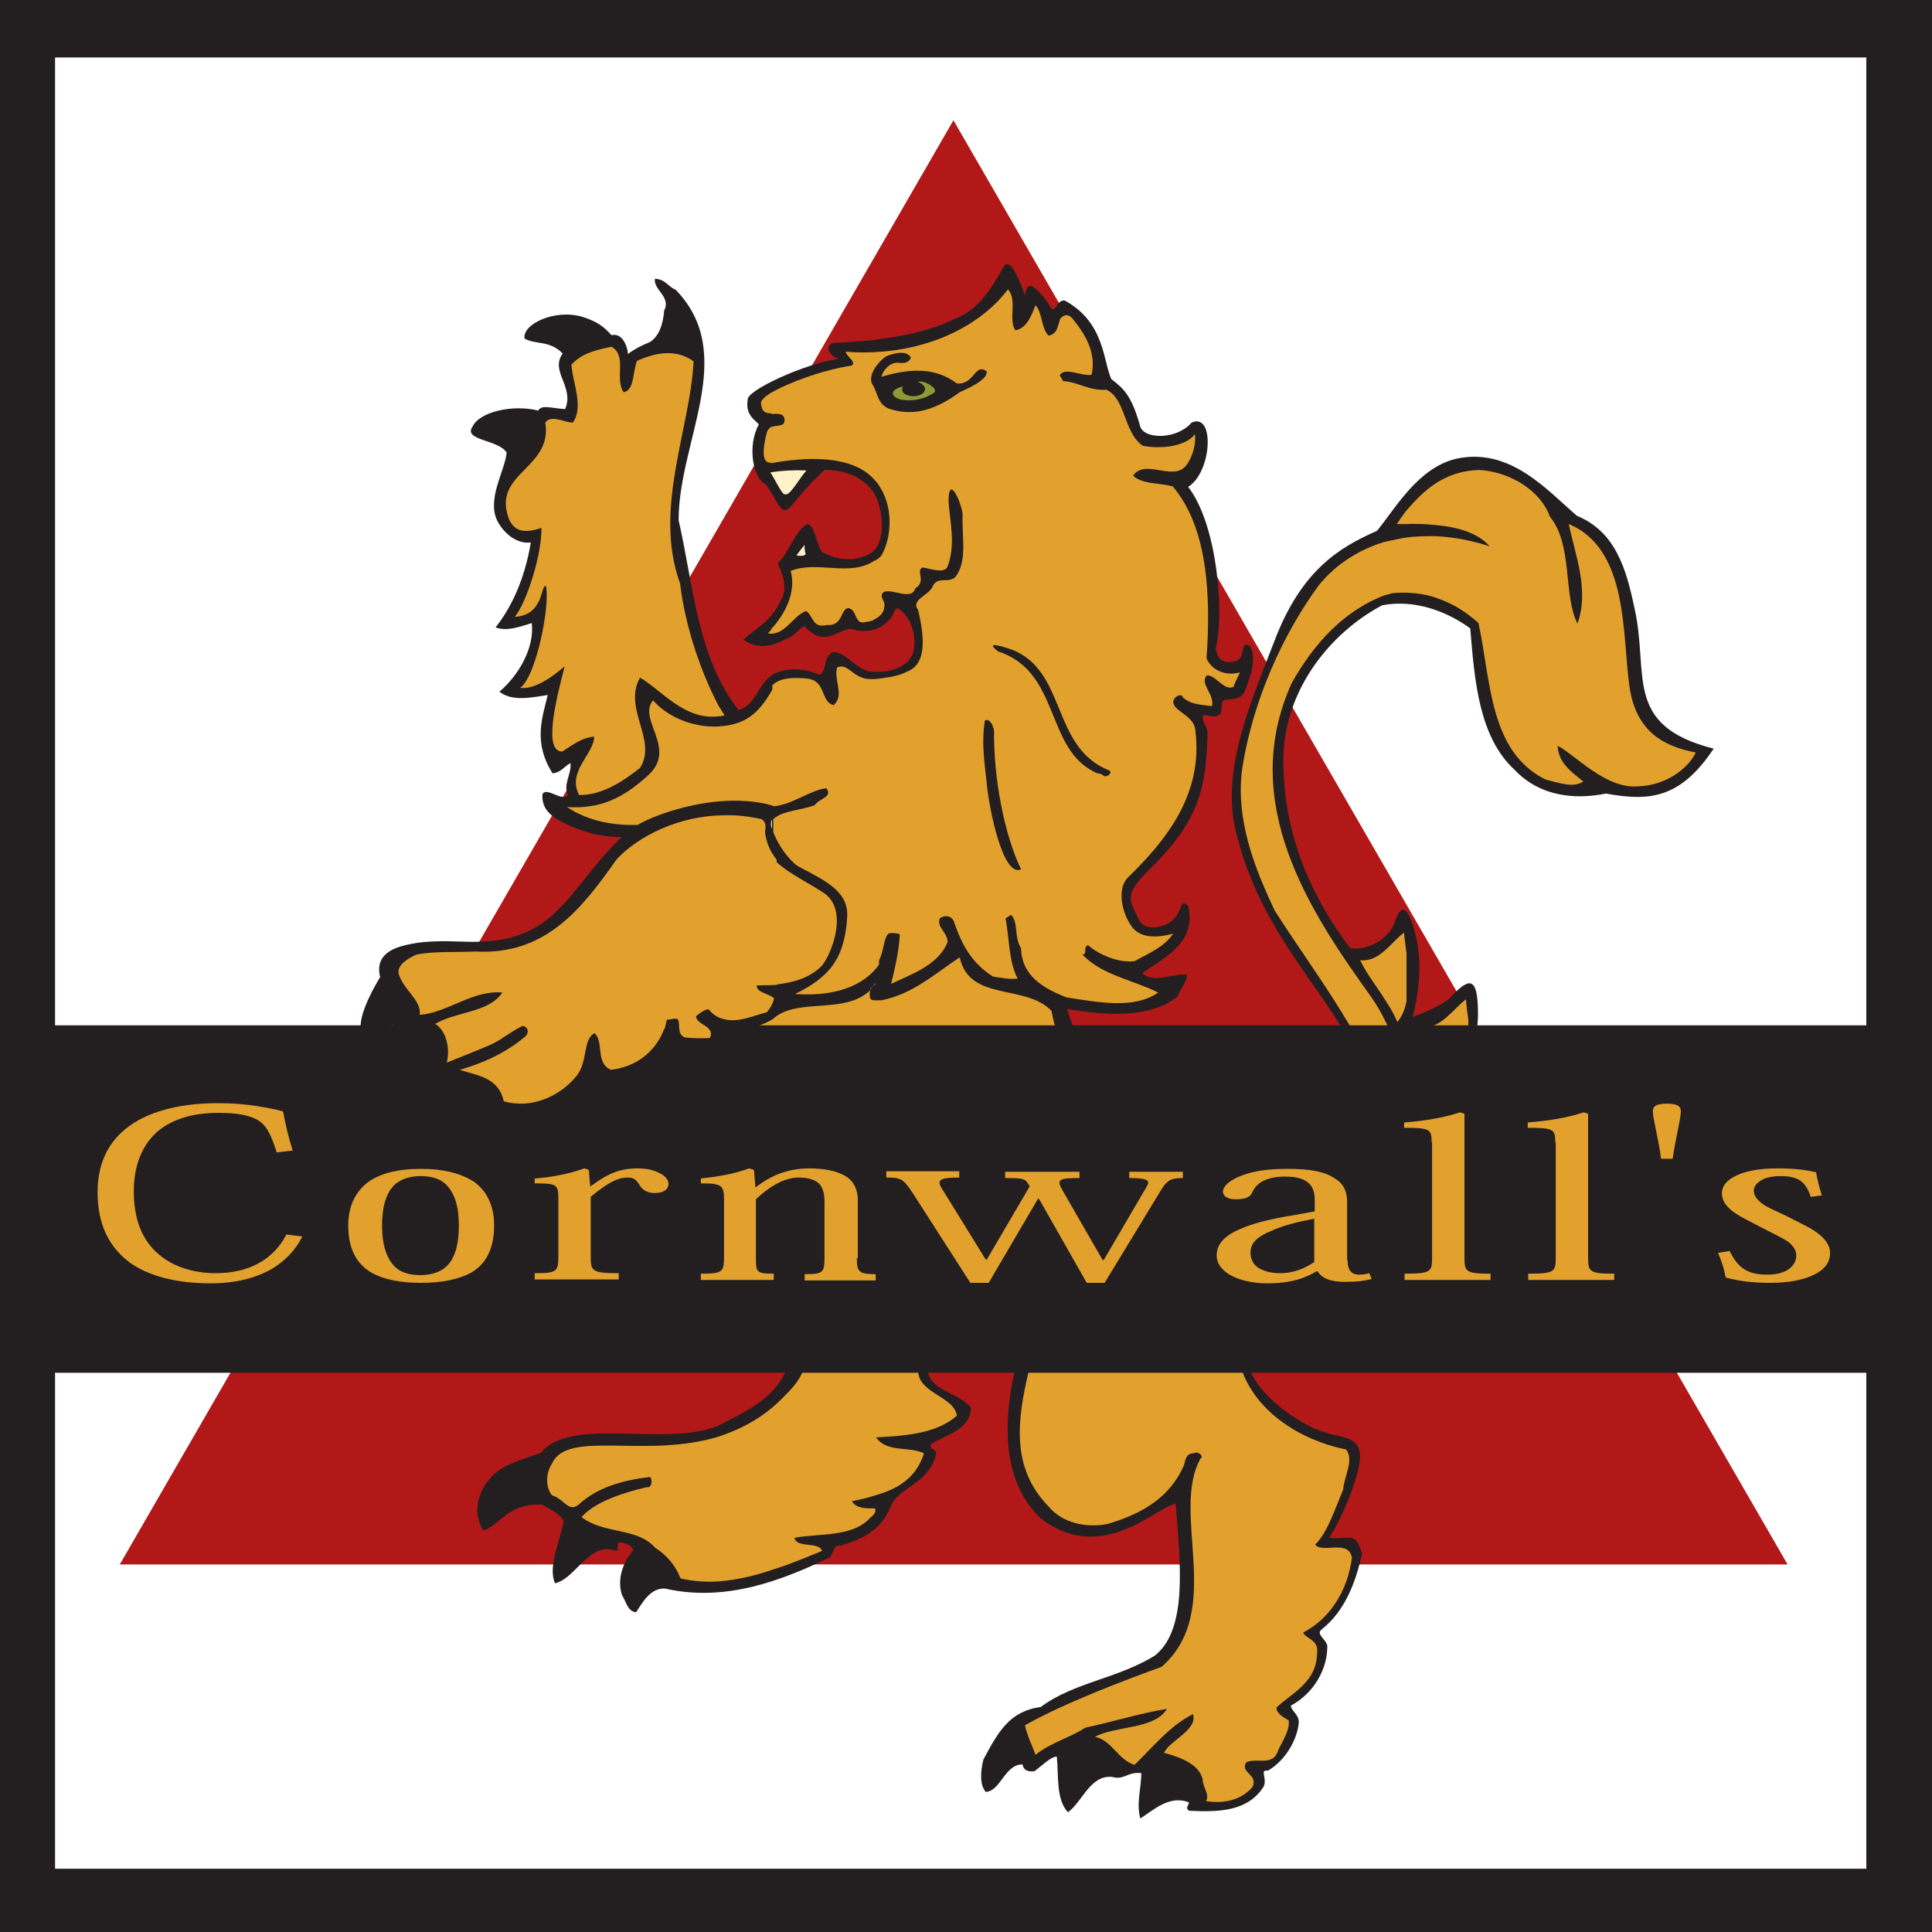 <?xml version="1.0" encoding="utf-8"?>
<!-- Generator: Adobe Illustrator 19.1.0, SVG Export Plug-In . SVG Version: 6.00 Build 0)  -->
<svg version="1.1" id="Layer_1" xmlns="http://www.w3.org/2000/svg" xmlns:xlink="http://www.w3.org/1999/xlink" x="0px" y="0px"
	 viewBox="0 0 400 400" style="enable-background:new 0 0 400 400;" xml:space="preserve">
<style type="text/css">
	.st0{fill:#231F20;}
	.st1{fill:#FFFFFF;}
	.st2{fill:#B21818;}
	.st3{fill:#C6C8CA;}
	.st4{fill:#E2A02D;}
	.st5{fill:#FFF2CA;}
	.st6{fill:#8F9934;}
	.st7{fill:none;stroke:#231F20;stroke-width:9.435;}
</style>
<g>
	<g>
		<rect class="st0" width="400" height="400"/>
		<rect x="11.4" y="11.9" class="st1" width="375" height="375"/>
		<polygon class="st2" points="24.8,323.9 197.4,24.9 370.1,323.9 		"/>
		<g>
			<path class="st0" d="M221.1,375.2c3-2.1,4.6-7.8,9.2-7.3c2.4,0.7,3.1-1.1,6-0.8c0,2.9-1.1,6.5-0.2,9.4c2.9-1.9,6-4.8,9.9-3.4
				c0.6,0.3-0.9,1.1,0.2,1.8c6.3,0.3,12,0.1,15.3-4.8c1.1-1.7-0.9-3.8,1-3.5c3.5-2,6.1-6.3,6.4-10c0.1-1.6-1.8-2.6-1.6-3.5
				c4.7-2.5,7.6-7.6,7.5-12.4c-0.3-1.4-2.5-2.4-1.1-3.4c4.8-3.8,7-9.8,8.3-15.6c-0.5-1.6-1.1-3.5-2.7-3.3c-1.7-0.1-2.9,0.2-4.1,0
				c2.5-4,4.5-8.8,5.7-13c2.6-9.3-2.9-6.9-8.9-9.7c-6.4-3-13-8.9-13.7-13.8c18.5,4.2,25.6-1.9,35.3-15.2c2,1.1,4.2,2.5,6.2,3.9
				c10.1,7.4,5.2,3,6.2-6.5c0.5-4.9,0.3-10.1-0.6-14.8c-0.1-2.5-3.7-4.8-2.6-5.6c4.9-5.5,6-14.7,3.6-21.6c-0.7-1-2.1-0.8-2-0.2
				c0.4-3.9,1.7-8.2,1.6-12.5c-0.1-6.9-1.6-7.3-5.5-3.1c-1.7,1.9-6.3,3.5-8,4.3c1.3-5.4,2-11.3,0.6-16.9c-1.2-5.2-2.8-7.4-4.3-2.9
				c-1.1,3.6-5.7,6.1-9.3,5.5c-9.3-12.5-13.8-25.1-13.8-39.1c0.1-14.3,9.7-26.2,20.5-31.9c7-1.3,13.7,1.5,18.2,4.8
				c0.9,10.9,1.8,22.5,9.2,29.3c5.2,5.5,12.4,6.2,18.9,4.9c8.8,1.6,15.3,1.2,22.3-9.3c-18.9-4.8-13.3-15.5-16.4-29.1
				c-1.7-8.1-3.9-15.8-11.9-19.1c-6.3-5.4-13.9-14.3-25.1-11.8c-7.8,1.9-12.4,10.1-16.3,14.9c-8,3.5-15.7,8.3-21.2,22.7
				c-4.8,12.5-11.1,26.6-8.1,39.3c5.4,22.4,19.1,32.7,27.3,50.5c7,15.1,6.6,34.1-3.6,46.8c-3.3,4-7.9,6.1-13.5,5.3
				c-2.6-13.3-8.5-23.9-17.6-32c-12.8-11.2-20.8-13-27.5-33.6c7.5,1.2,17,2.2,22.9-2.6c0.7-1.7,2.1-3.4,1.9-4.5
				c-2.8-0.3-6.9,1.9-9.2-0.3c3.9-2.9,10.7-5.8,9.7-12.9c0.1-1.5-1.5-2.1-1.7-0.9c-0.6,1.9-1.7,3.1-3.3,3.8
				c-2.1,0.8-4.7,0.9-5.6-1.5c-1.7-3.7-3.1-4.6,2.5-10.1c10.3-10.1,11.6-16.9,11.9-27.9c0.1-1.9-1.5-2.7-0.8-4
				c1,0.1,2.5,0.7,3.4-0.1c0.6-1.1,0-2.1,0.7-2.9c1.5-0.4,3.7,0.1,4.5-2.1c1.2-3,2.4-6.7,1-9.2c-2.5-1.2-0.4,2.9-3.5,3.3
				c-2.6,0.4-3.2-0.9-3.6-2.7c1.8-7.2,0.4-25.6-5.7-33.5c4.9-3,5.6-15.5,0.7-13.3c-3,3.5-9.6,3.5-10.6,0.9c-1.8-6.5-3.4-7.9-6-9.9
				c-1.7-3.5-1.3-11.8-9.7-16.3c-1.8-0.1-1.8,3-3,1.3c-1.1-2.1-3.4-4.5-4.2-4.3c-0.5,0-0.9,1.1-1,1.9c-0.7-1.7-2.6-7.6-4.2-6.2
				c-2.5,4.3-5.1,9.1-10.1,11c-7.1,3.7-17.8,4.8-25.3,5.1c-1.9,0.3-1.1,2.7,1.1,3.3c-7,0.9-19.3,6.6-18.9,8.5
				c-0.6,3.4,2.1,4.5,2.3,5.1c-2.4,4.3-1.3,11.2,1.5,12.4c2,3,2.8,5.3,3.9,5.3c1.2,0.1,1.9-2.4,8.2-8.3c4.8-0.1,9.4,2.1,11,6.3
				c1.3,3.7,1.5,9.4-1.7,11.1c-3.3,1.7-6.5,1.3-9.8-0.4c-1.2-1.6-1.5-5.6-3-5.8c-2.6,1.2-3.8,6-6.2,8.1c1,2.2,2.2,5.1,0.7,7.6
				c-1.9,4.4-5.5,6.1-7.8,8.2c3.8,2.8,7.6,0.6,10.2-0.8c1-0.8,2.6-2.7,2.8-1.6c0.7,0.7,1.2,1,1.2,1c3.1,2.4,6-0.9,8.1-0.8
				c3.3,1.1,6.2,0,7.6-1.6c1.2-0.7,1.1-2.4,2-2.7c2.7,1.6,3.9,5.2,3.4,8.7c-0.8,3.8-5.7,4.9-9.3,4.4c-2.8-0.6-5.8-4.9-7.8-3.8
				c-1.7,1.2-0.9,4-2.5,4.5c-2.9-1.5-7.8-1.6-10.2,0.4c-2.7,2.2-3.1,6-6.5,6.9c-8.5-10.8-9.3-25.7-12.4-39.3
				c0-16.5,12.4-34.3-0.6-47.7c-1.8-0.8-2-2.1-4.3-2.3c-0.4,2.3,3.4,3.7,1.9,6.6c-0.2,2.9-1.1,5.3-2.9,6.5c-2,0.8-3.6,1.7-4.6,2.5
				c0-1.2-1-4.5-3.4-3.9c-1.6-1.8-2.9-2.8-6-3.8c-5.7-1.7-12.5,1.5-12,4.5c2.3,1.3,5.2,0.3,7.9,3.1c-2.7,3.7,2.5,6.9,0.5,11.5
				c-3.7-0.3-4.7-0.9-5.6,0.3c-5.1-1.3-12.2,0.2-13.6,3.4c-1.9,2.8,5.4,2.6,7.1,5.3c-0.4,3.9-4.2,9.7-1.9,14.2
				c1.4,2.7,4.2,4.8,6.9,4.4c-1.3,7.9-4.2,13.7-7.3,17.6c2.4,0.9,5.2-0.2,7.5-0.9c0.6,5.3-2.9,11-6.7,14.2c2.7,2.2,7.1,1.1,10,0.7
				c-1.2,4.9-3,9.9,1,16.2c1.7-0.1,2.5-1.5,3.7-2.1c0.3,2.1-1.6,4.5-0.5,6.6c-1.3,1.5-4.6-1.9-5.3-0.1c-0.2,3.5,2.5,5.1,6.2,6.7
				c3.7,1.5,6.7,2.1,10.2,2.1c-11.6,11.2-13.1,22-32.1,21.9c-4.4,0-20.1-1.7-17.9,7.1c-2.1,3.5-3.8,7.1-4,9.6
				c-0.5,3.5-1.7,8.5,1.7,3.8c1.5-1.9,2.9-3.9,5.7-3.3c-0.9,4.6-1,9.4-2.9,13.8c0.3,0.7,2.1,0.3,2.5-0.6c1.9-3.4,6.6-2.1,9.4-2.1
				c-0.7,3.8-1.9,8.3-0.1,12.1c3-1.7,5.5-5.8,9.6-5.8c12.6,3.4,16.9-2.4,20.7-7.2c8.8,5.1,15.2-6.3,17.1-6
				c13.4,8.7,30.7,10.1,45.6,13.7c0.7,0.3,1,0.7,1,0.7c-14.6,4-28.8,5.3-36.5,20.2c-1.9,6.9-0.4,14,3.9,18.1
				c3.8,4.2,11,5.5,11.2,12.4c-2.6,7.8-8.8,10.3-15,13.5c-10.7,4.5-30.6-2.1-36.6,5.6c-5.4,1.8-7.8,2.7-9.7,4.4
				c-3.1,2.8-4.8,7.8-2.2,11.7c3.5-1.2,5.1-5.7,12.1-5.4c1.7,0.9,4,2.2,4.5,3.4c-0.8,4.5-3.3,9.4-1.8,12.9c3.8-0.8,6.3-6.9,10.8-7.1
				c1,0.1,2.8,0.7,2.1-0.1c0.1-0.8,0.3-1.3,0.3-1.3c1,0.1,2.8,0.5,3,1.7c-1.9,2.1-3.5,5.8-2.3,9.3c0.9,1.4,1.1,3.3,2.9,3.5
				c1.3-2,3-5.1,6-4.9c12.8,2.9,24.6-1.9,34.2-6.5c0.7-1.1,0.7-2.7,2.2-2.4c4.7-1.4,8.4-3.3,10.3-8.1c1.6-4,8-4.7,9.4-10.8
				c0.2-1.2-1.7-1-1-2.1c2.9-2,8.1-2.8,8.2-7.6c-2.8-3.3-8.8-3.4-9-8.2c0.2-4,2.9-6,5.4-7.3c5.3-2,11.2,1.2,15.4-2.2
				c-4,12.8-8,30.3,2.6,40.6c12.5,9.8,23.8-2.1,28-3c1,12.5,2.5,25.9-4.2,31.4c-7.6,4.8-16.9,5.6-23.7,10.7
				c-6.5,0.9-8.8,5.1-11.9,10.9c-0.6,2.4-0.8,5.3,0.5,6.7c3.1-0.2,3.9-5.7,7.6-5.7c0.2,1.2,1.1,1.6,2.5,1.4c1.6-1.2,3.5-3.1,4.6-3
				C219.2,367.6,218.6,372.5,221.1,375.2"/>
			<path class="st0" d="M221.9,370.6c1.9-2.7,4.8-4,8-5.7c-1.2-1.2-3.9-3.1-6.1-2.7C221.2,364.4,221.1,368.2,221.9,370.6"/>
			<path class="st0" d="M238.2,372.8c2.1-1.5,6-1.1,8.2-2.4c0-2.6-2.4-3.7-4.4-4.5c-1.2,0.2-1.7,0.5-2.1,0.6
				c-0.2,1.3,0.3,2.4,0.2,3.8c-0.7,0.3-1.3-0.2-1.3-1.1C237.6,369.6,237.8,371.3,238.2,372.8"/>
			<path class="st0" d="M206.3,365.7c1.3-0.9,3.9-1.7,4.7-3.4c0.1-1.7-1-1.9-1.4-3C207.7,360.6,206.8,363.3,206.3,365.7"/>
			<path class="st0" d="M131.5,329.2c1.7-1.1,4.4-2.2,6-3c-0.9-1.3-1.5-3.5-3.4-3.6C132.2,323.9,130.6,327.6,131.5,329.2"/>
			<path class="st0" d="M117.5,322.4c1.4-2.2,4.3-2.6,6.7-3.8c-1.3-0.8-3.1-1.1-5.4-1.3C117.8,318.9,118,321.1,117.5,322.4"/>
			<path class="st0" d="M101.4,314c1.3-2.5,6.4-3.5,9-5.7c-0.5-2.3,0.4-3.5,0.6-5.2c-3.8,1.7-6.9,2.8-8.2,4.6
				C101.3,309.7,101.2,311.8,101.4,314"/>
			<path class="st3" d="M93,230.8c1.7-1.5,4.8-2.6,6.5-3.7c-0.6-2.6-3.8-2.7-6-2.8C92.5,226.5,92.6,228.6,93,230.8"/>
			<path class="st3" d="M83.4,221.3c1.4,0,4.3,0.4,4.9-0.8c0.3-2.2,0.9-4.5-0.2-5.7c-1.6-0.2-3.9-0.6-4,0.2
				C83.5,217.4,83.3,219.1,83.4,221.3"/>
			<path class="st3" d="M77.5,211.8c1-1.2,4.3-0.8,5.1-2.7c-0.9-1.6-2.4-3-3.3-3.3C78.8,207.8,77.8,209.6,77.5,211.8"/>
			<path class="st0" d="M107.7,92.3c1.7,1,3-2.4,2.2-4.8c-2.9-2.1-8.1-0.7-9.2,1.1C100.2,89.6,106.6,91,107.7,92.3"/>
			<path class="st0" d="M118.4,71.7c1.4-0.3,5.3-1.1,4.8-2.7c-2.6-2.6-7.8-2.5-9.9-0.9C110.5,69.9,116.8,69.2,118.4,71.7"/>
			<path class="st0" d="M142,71c1.8,0.8,1.2-2.6,0.8-3.4c-1.1-1.8-1.5-2.5-2.6-4.4c-0.8,2-0.7,4.4-1.7,6.5
				C139.7,70.4,140.8,70.7,142,71"/>
			<path class="st1" d="M293.3,247.3v11.5c0.6,1.7,1,3.1,1.3,4c3.8-0.6,5.8-4.4,6.5-7.9c-0.1-3.6,0.1-8-0.7-10.1
				C298.2,246.2,295.9,247.1,293.3,247.3"/>
			<path class="st1" d="M293.3,231.1v13.1c2-0.8,3.8-2.4,5.1-4.5c1.7-4.6,1.5-8.8,1.5-13.4C298.3,228.6,295.9,229.9,293.3,231.1"/>
			<path class="st1" d="M293.3,244.3v-13.1c-2.1,1-4.4,1.9-6.1,3.4v3c0.8,2.5,1.2,4.9,2.5,7.1C290.9,244.8,292.2,244.6,293.3,244.3"
				/>
			<path class="st1" d="M293.3,258.8v-11.5c-0.8,0-1.8,0-2.6-0.2C290.4,249.1,292,254.6,293.3,258.8"/>
			<path class="st1" d="M287.2,216.8v10C288,223.7,287.7,220.2,287.2,216.8"/>
			<path class="st1" d="M291.1,218v-3c-0.2,0.2-0.4,0.4-0.7,0.7C290.7,216.4,291,217.2,291.1,218"/>
			<path class="st4" d="M290.7,193.1c-1.4,1-2.6,2.5-4,3.7c-1.4,1.2-2.9,2.2-5.1,2c1.4,2.9,3.4,5.4,5.1,8.1c1,1.5,1.9,3,2.6,4.7
				c1-1.2,1.6-2.7,1.9-4.3v-10C291,195.9,290.8,194.4,290.7,193.1"/>
			<path class="st4" d="M303.5,206.9c-1.3,1-2.6,2.5-4,3.7c-1.4,1.2-2.9,2.2-5.1,2c1.4,2.9,3.4,5.4,5.1,8.1c1,1.5,1.9,3,2.6,4.7
				c1-1.2,1.6-2.7,1.9-4.3v-10C303.8,209.7,303.6,208.3,303.5,206.9"/>
			<path class="st4" d="M159.8,85.6v-4.4c-1.6,1-2.5,1.9-2.2,2.5C157.7,85.4,158.8,85.6,159.8,85.6"/>
			<path class="st4" d="M159.8,95.8v-7.5c-0.4,0.2-0.8,0.6-1,1.1c-0.9,3.5-1.2,6.5,0.8,6.4H159.8z"/>
			<path class="st4" d="M159.8,131.2v-1c-0.2,0.3-0.6,0.7-0.8,0.9C159.3,131.2,159.6,131.2,159.8,131.2"/>
			<path class="st1" d="M159.8,173.6v-3.9l-0.1,0.1C159.5,171.2,159.6,172.5,159.8,173.6"/>
			<path class="st4" d="M337.4,142.4c-1.6-10.8-0.1-28.7-12.6-33.9c1.3,6.3,4.3,13.7,1.8,20.6c-3-5.8-0.9-16.3-5.7-22.1
				c-1.9-5.4-8.2-9.3-14.6-9.7c-3.6,0.1-6.5,1.1-9.1,2.8c-2.4,1.6-4.3,3.6-6.1,5.7c-0.7,0.9-1.3,1.8-1.9,2.7h1.9
				c2-0.1,4.1,0,6.1,0.2c4.5,0.4,8.8,1.6,11.2,4.4c-3.7-1.2-7.4-1.9-11.2-2.1c-2,0-4,0-6.1,0.3c-1.5,0.2-2.9,0.6-4.5,0.9
				c-5.2,1.6-9.9,4.5-13.5,8.9c-7.9,10.7-13.7,24.5-15.8,37.3c-1.8,11.1,2.7,21.8,6.6,30.1c7.6,12,17.8,24.8,22.7,38.8
				c3.8,10.3,4.7,21.4,0,33.3c-0.6,1.6-1.4,3.3-2.1,4.8c-3.1,6-8.1,10.6-14,11.2c-3,0.3-6.5,0.1-8-2c-4.3-35.9-39.2-35.4-44.8-65.3
				c-5.4-5.7-17-1.8-19-11.1c-5.3,3.5-9.7,7.6-16.2,8.9h-1.2c-0.6,0-1.1,0-1.2-0.7c-0.1-0.7,0-1.1,0.1-1.4c-5.4,5.2-15.3,1.4-20.2,6
				c-3,1.8-7.4,2.8-11,2.9v4.8c3.6,2,7.3,3.5,11,4.6c7.1,2.1,14.4,3.1,21.4,4.6c6.2,1.2,12,2.9,17.1,5.7c12.1,7,17.8,14.9,19.1,23.1
				c1.5,19.1-14.9,40.5-0.5,55.2c2.9,3.5,7.9,4.5,12.3,3.6c7-2.1,12.8-5.4,15.7-12.1c0.4-1.5,0.6-2.5,2-2.5c1-0.6,2.2,0.7,1.5,1
				c-6.4,11.2,5.1,31.6-8.1,43.2c-7.2,2.6-20.2,7.5-28.3,12.1c0.5,2.2,1.6,4.5,2.2,6.1c3.3-2.6,7.1-3.5,10.3-5.6
				c6-1.3,11.4-3,16.9-3.9c-2.5,4.3-10.9,3.5-14.9,5.8c3.4,0.6,4.8,4.8,8.2,5.8c4-3.9,7.3-8.1,12.1-10.5c1,3.3-4.8,5.4-6,8
				c3.4,0.9,7.3,2.4,8,5.5c0.1,2,1.5,3,0.7,4.5c3.6,0.6,7.3-0.2,9.6-2.9c1.3-2.7-2.8-3-1.2-5.2c2.4-0.9,5.6,1,6.6-2.6
				c1.1-2.1,2.4-4.3,2.1-6c-1.5-0.9-2.6-1.6-2.5-2.7c3.3-3.1,8.4-5.2,8.4-11.5c0.3-2.5-2.5-2.8-2.9-4c5.3-2.7,9.2-8.4,10.1-15.5
				c-0.7-3.9-6.2-0.8-7.6-2.7c2.7-2.7,4.3-8,5.8-11.4c0.2-3,2.3-6,0.6-8.3c-9.9-2-18.1-7.9-21.2-15.4c-1.1-2.6-1.7-5.5-1-7.1
				c6.7,2.9,17.1,4.4,23.5,0.6c2.5-1.6,4.8-3.6,6.9-5.8c1.7-1.8,3.3-3.8,4.5-6c3.9-6.5,6-14.3,4.9-22.6c-1.9-5.8-3-12.8-4.9-19.7
				c-1.1-4.3-2.5-8.5-4.5-12.5c-0.9-1.9-2-3.8-3.3-5.6c-12.5-17.4-27.3-39.9-16.2-64.5c4.6-8.3,11-15.2,19.4-18.3
				c0.4-0.1,0.9-0.2,1.5-0.4c1-0.1,2-0.1,3-0.1c2.1,0.1,4.2,0.4,6.1,1.1c3.3,1.1,6.2,2.9,8.7,5.2c2.6,11.9,2.2,26.6,13.9,32.4
				c2.9,0.7,5.7,1.8,7.8,0.4c-2.3-1.9-5.2-3.8-5.3-7.4c3.5,1.8,10,9,16.6,8.4c5.3-0.1,10.2-3.3,12-7
				C344.3,154.5,338.8,151.4,337.4,142.4"/>
			<path class="st1" d="M181.3,203.5c-0.2,0.3-0.4,0.5-0.6,0.7C181,204,181.2,203.8,181.3,203.5"/>
			<path class="st1" d="M180.1,204.9c0.2-0.2,0.4-0.5,0.7-0.7C180.5,204.4,180.2,204.6,180.1,204.9"/>
			<path class="st4" d="M148.8,146.2v2.1c0.5,0,0.8-0.1,1.2-0.2C149.6,147.5,149.3,146.9,148.8,146.2"/>
			<path class="st4" d="M148.8,148.3v-2.1c-3.7-7.1-6.9-16.3-8-25.4c-5.6-15.4,2.1-31.9,2.8-46c-3.9-2.8-8.3-1.6-11.7-0.1
				c-1,2.5-0.5,6.1-2.8,6.5c-1.9-2.8,0.8-7.6-2.5-9.4c-3.6,0.7-6.3,1.5-8.3,3.7c0.3,3.9,2.6,8.7,0.3,12c-2-0.1-4.5-1.7-5.7,0
				c1.5,9.2-10.1,10.3-7.9,18.8c1.1,4.3,4,4,7.1,3c0.1,5.4-3,15.3-5.5,18.4c6-0.3,5.3-6.6,6.4-6.4c1,3.5-1.9,18.7-5.3,21.1
				c3.9,0.6,9.1-4.5,9.2-4.4c-1.9,7.3-4.4,17.6-0.5,17.6c2.4-1.5,3.9-2.8,6.6-3.1c0.1,3.5-5.7,7.2-3.1,12.1c4.8,0.1,9.3-3,12.6-5.6
				c3.7-5.7-3.6-12.3,0-18.7C136.9,142.8,141.7,149.2,148.8,148.3"/>
			<path class="st4" d="M249.8,136.3c0.9-12.9,0.3-27-7-35.6c-3.1-0.8-6.2-0.4-8.2-2.2c2.5-3.8,8.8,1.7,11.3-2.6
				c1.3-2,1.7-4.4,1.5-6c-2,2.6-7.1,3.1-10.8,2.4c-4-2.8-3.5-9.7-7.5-11.6c-3.8,0.2-5.8-1.6-9-1.8c-0.3-0.6-0.7-1.2-0.7-1.2
				c1.1-1.8,4.3,0.2,6.6-0.1c1-4.5-1.2-8.3-4-11.7c-1-1.1-1.9-0.6-2.5,0.1c-0.6,1.8-0.6,3.1-2.4,3.5c-1.6-1.6-1.2-4.6-2.7-6.3
				c-0.8,1.8-1.6,4.7-4.2,5.2c-1.5-2.5,0.5-6.1-1.5-8.5c-6.1,8-16.7,12.5-27.6,13c-2,0.1-4,0.1-6-0.1c0.1,1,2.4,2.2,1.2,2.9
				c-6,0.9-13,3.5-16.6,5.6v4.4c1.2,0,2.4-0.2,2.7,0.9c0.3,1.9-1.4,1.3-2.7,1.8v7.5c6.4-1.2,16.7-2,21.4,3.5
				c0.6,0.6,0.9,1.1,1.3,1.8c2.5,4.2,2.2,10.1,0.1,13.8c-0.4,0.5-0.9,0.9-1.5,1.1c-5,3.4-11.8-0.1-17.3,2.1c1.2,4.3-1.1,8.9-4,12v1
				c3.1-0.1,4.5-3.7,7.2-4.7c1.6,1.1,1.2,3.6,4.3,2.9c3.4,0.3,2.8-3.5,4.5-3.5c1.8,0.4,1.2,3.5,3.4,2.9c0.8-0.1,1.5-0.2,2-0.6
				c1.2-0.6,2-1.5,2-2.8c0.2-1.1-1.2-1.8-0.2-2.8c1.8-0.9,5.8,1.9,6.6-0.8c2.4-1.4,0-3.7,1.5-4.3c2,0.3,4.2,1.2,5.1,0
				c1.9-4.7,0.5-9.8,0.3-13.5c-0.1-6.2,2.7,0.1,2.9,2.5c-0.2,4.6,1,9.3-1.3,12.7c-1.3,1.8-3.7,0-4.8,2c-0.7,2.1-4.8,2.9-3.1,5.1
				c1,4.4,2.2,11-2.2,12.7c-2,1.1-4.5,1.3-6.6,1.6h-1.1c-3.6,0-4.6-3.5-6.9-2.4c-0.7,2.8,1.6,5.7-0.7,7.8c-2.8-0.7-1.5-5.1-5.5-5.5
				c-2.8-0.3-5.7-0.2-7.2,1.4v0.9c-2.3,4-4.6,6.5-8.8,7.3c-0.8,0.2-1.5,0.2-2.2,0.3c-5.4,0.3-10.6-1.9-13.7-5.4
				c-3.3,4,5.2,10-1.1,15.6c-5.2,4.7-9.8,6.9-16.7,6.5c4.7,3.1,9.9,3.8,14.6,3.7c2.8-1.7,9.8-4.3,17-4.9c3.8-0.3,7.6-0.1,11,0.9v0.1
				h0.5c0,0,0,0,0.1,0c0,0,0,0,0,0v0c3.9-0.6,7.4-3.4,10.5-3.7c1.4,1.9-1.6,2.1-2.4,3.5c-2.9,1.1-6.7,1.1-8.6,2.9v3.9
				c0.8,2.7,2.9,4.7,5.4,6c5.5,2.9,10.2,5.1,9.9,10.3c-0.5,8.9-3.9,12.6-10.8,16c10,0.7,15.1-2.8,17.4-6.1v-0.9
				c1.1-2.1,0.9-4.8,2.1-5.6c1.1-0.1,2.1,0.1,2.2,0.3c-0.2,3.6-1.1,7.3-1.8,10.2c3.9-1.9,9.8-3.8,11.7-8.7c-0.1-2.1-2.4-3.1-1.6-4.9
				c1.6-1,2.8,0,3,1c1.6,4.6,3.6,8.3,8,11.1c2.2,0.3,3.4,0.6,5.1,0.4c-1.8-3.3-1.7-7.9-2.5-12.5c0.6-0.3,1.1-0.7,1.1-0.7
				c1.6,1.4,0.6,4.7,2.1,6.9c0.1,5.8,4.8,8.4,9.4,10.2c6.6,1,13.9,2.5,19-1c-5.2-2.6-11.9-3.7-15.7-7.9c1.2,0,0-1.6,1.2-1.9
				c2,1.8,6,3.7,9.6,3.3c3-1.7,6-2.8,8-5.7c-2.5,0.7-6.3,1.2-8.3-1.1c-2.4-3-3.4-8.2-1.1-10.5c7.8-7.6,15.6-17.1,14-30.3
				c-0.1-3.3-4.5-4-4.6-6.1c0.1-1.1,1.8-1.9,2-0.9c1.8,1.6,4.2,1.5,6,1.8c0.7-2.4-2.7-4.7-1-6.4c2,0.1,3.5,3.3,5.5,2.4
				c0.3-1.1,1-2.1,1.3-3C253.9,140,250.9,138.9,249.8,136.3"/>
			<path class="st1" d="M169.6,185c-3.5-2.3-7.2-4-9.8-6.4v-0.5c-1.2-1.5-2.1-3.3-2.4-5.6c0.1-1.2,0.3-2.1-0.7-2.8
				c-2.7-0.6-5.3-0.9-8-0.8c-9,0.1-17.5,4.2-22.1,9.2c-7.3,10.5-14.8,19.8-29.2,19c-4.2,0.2-8.1-0.1-12.1,0.6
				c-2,0.9-3.9,2.1-3.8,3.8c0.8,3.4,4.8,5.6,4.4,8.7c5.5-0.3,11-5.2,17.1-4.6c-2.8,4.2-9.6,3.9-13.9,6.5c2.1,1.2,3.1,4.8,2.4,8
				c3-1.2,6.3-2.5,9.3-3.8c2.6-1.3,3.9-2.6,6.4-3.8c1.2,0.2,1.5,1.5,0.3,2.4c-4,3.3-8.5,5.3-13.3,6.7c3.6,1.2,8,1.5,9.1,6.5
				c5.8,1.7,11.8-1.1,15.2-5.4c2.2-3,1.2-7.5,3.6-8.7c2,1.8,0.1,6.2,3.4,7.6c4.9-0.6,9-3.4,10.9-8.2c0.7-1,0.3-2.5,1.1-2.2
				c0.7-0.2,1.7-0.2,1.7-0.2c0.9,1-0.3,3.1,1.6,3.9c2.2,0.2,3.5,0.2,5.2,0.1c1.1-2.6-2.8-2.6-2.9-4.5c0.8-0.7,2.6-2,2.9-1.1
				c0.9,1,1.9,1.5,2.9,1.7c2.9,0.8,6-0.7,8.8-1.4c0.8-0.7,2-3.1,1.3-3.1c-1-0.8-3.5-1.1-3.3-2.5c1.3,0,2.8,0,4.2-0.1v-0.1
				c3.5-0.4,6.9-1.4,9.3-3.9C171.5,197.2,174.7,188.3,169.6,185"/>
			<path class="st1" d="M148.8,218.7l0.1-4.9c-0.2,1.3-1.5,2.6-1.7,3.8C147.7,218,148.3,218.3,148.8,218.7"/>
			<path class="st4" d="M213.9,257.9c-3.6-2.8-8.9,0.2-11-0.7c1-3.3,5.2-3.6,8-3.1c1.2,0.5,2,0.3,2.6,0.7c-4-4.6-12-1.7-16.9-1.6
				c2.5-4,8.8-4.2,12.4-3.8c0.7,0.3,1.1,0.6,1.7,0.5c-5.8-3-13.5-3.1-20.2-1.6c0.1-0.4-0.6-2.2,0.3-2.1c5.7-1.6,11.6-1.6,16.9-0.4
				c-1.7-3.4-6.6-4.2-10.7-4c-4.4,0.5-8.3,3-11.5,3.9c-0.1-3.5,3.8-3.8,6.3-5.3c4.2-1,7.8-1,11.4-0.7c-3.7-4.2-10.1-7.1-17-6.7
				c-1.7,0.4-3.3,0.9-4.9,1.2c-7.6,1.9-15.3,3.5-21.4,7.4c-3.6,2.4-6.7,5.7-8.8,10.5c-1.8,5.4-1.1,11.4,1.8,14.7
				c1.5,2,4.3,3.8,7,5.8c5.4,3.8,10.2,8.2,3.7,15.2c-1.2,1.3-2.5,2.6-3.7,3.6c-3.4,2.9-7.2,4.7-11,6c-15.2,4.7-31.4-1.5-34.6,5.6
				c-1.6,2.5-1.1,5.3,0,6.6c2.6,0.8,3.3,3.5,5.4,2c4-3.7,9.1-5.1,14.8-5.8c0.6,0.1,0.6,2.4-0.6,2.1c-5.1,1.2-10.8,3.1-13.5,6.2
				c4.7,3.6,11.5,2.1,15.2,6.3c2.6,1.7,4.3,3.8,5.3,6.4c2.7,0.6,5.4,0.8,8,0.6c3.8-0.3,7.5-1.2,11-2.4c3.6-1.1,7.1-2.6,10.3-3.9
				c-0.6-2-5.3-0.5-5.7-2.7c4.7-1,12,0,15.7-4.2c1-0.8,1.1-1.1,1-1.9c-1.6,0-4,0.1-4.8-1.5c1.6-0.3,3.3-0.7,4.8-1.2
				c4.5-1.3,8.4-3.4,10.1-8.7c-2.9-1.5-7.8-0.1-9.9-3.3c5.1-0.3,12.4-0.6,16.7-4.5c-0.5-4-8-4.6-8-9.3c-0.9-3.2,0.8-6.3,2.4-7.9
				c4.4-3.6,10.5-3.8,14.8-3.3c2.9,0.4,5.1-1.5,6.5-2.6C214.5,265.9,216.3,260.3,213.9,257.9"/>
			<path class="st0" d="M211.4,180c-3.5-7.3-5.7-18.9-5.6-28.7c-0.1-1-0.9-2.7-1.9-2.1c-0.8,4.9,0.1,9.8,0.5,14
				C204.8,166.9,207.5,181.7,211.4,180"/>
			<path class="st0" d="M228.6,160.7c0.9,0.2,1.8-0.9,1-1.2c-12-4.8-8.7-20.6-20.1-25c-1.2-0.4-6.1-2.1-2.8,0.4
				c13,4.2,9.6,20.6,20.5,25.2C227.8,160.2,228.1,160.2,228.6,160.7"/>
			<path class="st5" d="M164.9,115c0.4,0.1,1.8,0.2,1.9-0.3c-0.1-0.4-0.3-1-0.2-1.9C166.1,113.4,165.6,114,164.9,115"/>
			<path class="st5" d="M162.5,102.3c1,0.6,3.1-3.5,4.5-4.9c-2.6-0.1-4.9,0-7.5,0.4C160.6,99.5,162,102.6,162.5,102.3"/>
			<path class="st0" d="M184,84.6c5.6,1.9,10.3-0.2,14.7-3.4c1.5-0.7,5.8-2.5,5.6-4.3c-2.5-1.9-2.5,2.8-6.2,2.5
				c-4.9-3.8-10.8-2.8-15.6-1.4c0.3-1.3,1.7-3,3.4-2.9c1.6,0.2,2.2-0.1,2.7-1c-0.7-1.7-3.6-1-5.2-0.3c-1.8,1.3-3.6,3.8-2.9,5.6
				C181.8,81.3,181.6,83.6,184,84.6"/>
			<path class="st6" d="M186.9,82.8c2.4,0.3,4.9-0.3,6.6-1.6c0.7-0.9-2.5-2.7-3.5-2.1c0.4,0,1.3,0.6,1.5,1.2
				c0.2,1.3-1.6,1.9-2.9,1.7c-1.8-0.3-2-1.1-1.7-2C183.3,81,185.2,82.6,186.9,82.8"/>
			<rect x="11.7" y="217" class="st0" width="381.7" height="62.5"/>
			<rect x="11.7" y="217" class="st7" width="381.7" height="62.5"/>
			<path class="st4" d="M62.6,256c-1.4,2.8-3.5,5-6.3,6.7c-3.3,1.9-7.5,3-12.7,3c-7.1,0-12.7-1.5-16.6-4.2
				c-4.6-3.4-6.8-8.2-6.8-14.7c0-6.4,2.6-11.2,7.5-14.3c4.1-2.6,10-4.1,17.4-4.1c3,0,5.5,0.2,8.1,0.6c1.8,0.3,3.6,0.6,5.4,1.1
				c0.5,2.7,1.2,5.7,2,8.1l-3.3,0.4c-1.2-3.7-2.1-5.8-4.3-6.9c-1.6-0.8-3.9-1.3-7.8-1.3c-4.4,0-8.4,0.9-11.6,3.1
				c-3.4,2.4-5.9,6.7-5.9,13.1c0,5.3,1.4,10,5.3,13.2c2.7,2.3,6.8,3.8,11.6,3.8c3.5,0,6.6-0.7,9.2-2.2c2.3-1.3,4.2-3.3,5.5-5.8
				L62.6,256z"/>
			<path class="st4" d="M87.1,265.6c-4,0-7.3-0.6-10-2c-3.2-1.8-5-4.9-5-9.9c0-4.1,1.6-7.3,4.6-9.3c2.6-1.6,5.9-2.4,10.5-2.4
				c4.6,0,8,0.9,10.7,2.5c2.9,2,4.4,5.1,4.4,9.2c0,5-1.8,8-4.6,9.7C95,264.9,91.5,265.6,87.1,265.6L87.1,265.6z M87.1,243.5
				c-2.1,0-3.8,0.5-5.2,1.6c-1.7,1.5-2.8,4.2-2.8,8.6c0,4.4,1.1,7.1,2.8,8.7c1.2,1.1,3,1.6,5.2,1.6c2.1,0,3.9-0.6,5.1-1.6
				c1.8-1.5,2.8-4.3,2.8-8.7c0-4.4-1.1-7-2.8-8.6C91,244,89.2,243.5,87.1,243.5L87.1,243.5z"/>
			<path class="st4" d="M122.3,245.6c3.5-2.6,6-3.7,9.7-3.7c2,0,3.5,0.4,4.6,1c1.2,0.6,1.8,1.4,1.8,2.2c0,1.2-1.1,1.9-2.8,1.9
				c-1.3,0-2.4-0.4-3.1-1.5c-0.8-1.3-1.3-1.7-2.6-1.7c-2.3,0-4.6,1.5-7.6,4v12.5c0,2.9,0.4,3.3,5.8,3.3v1.3h-17.4v-1.3
				c4.5,0,4.9-0.3,4.9-3.4v-12.1c0-2.9-0.4-3.1-4.9-3.1V244c3.7-0.3,6.9-0.9,10.3-2.1l0.9,0.3l0.3,3.4H122.3z"/>
			<path class="st4" d="M177.4,260.5c0,2.8,0.4,3.3,3.9,3.3v1.3h-14.7v-1.3c3.8,0,4.1-0.3,4.1-3.4v-11.6c0-1.7-0.3-3.3-1.7-4.2
				c-0.9-0.5-2-0.8-3.7-0.8c-2.9,0-6.1,1.9-8.8,4.5v12.1c0,3,0.1,3.3,3.7,3.3v1.3h-15.1v-1.3c4.4,0,4.8-0.3,4.8-3.4v-12
				c0-2.9-0.5-3.3-4.8-3.3V244c3.5-0.4,6.8-0.9,10-2.1l1,0.3l0.3,3.6h0.1c2.9-2.3,6.5-3.9,11-3.9c3.1,0,5.5,0.5,7.2,1.4
				c1.9,1,2.9,2.7,2.9,5.3V260.5z"/>
			<path class="st4" d="M228.7,265.6h-3.7l-9.9-17.4h-0.2l-10.2,17.4h-3.8l-12-18.7c-1.9-2.9-2.5-3.1-5.4-3.1v-1.3h15.1v1.3
				c-4.2,0-4.8,0.5-3.4,2.6l8.9,14.4h0.2l8.9-15.2l-0.6-0.9c-0.5-0.7-1.4-0.8-4.5-0.8v-1.3h15.4v1.3c-4.2,0-4.8,0.3-3.6,2.4
				l8.4,14.6h0.2l8.9-15.2c0.8-1.3,0.3-1.8-3.6-1.8v-1.3h11.1v1.3c-2.4,0-3.2,0.4-4.4,2.3L228.7,265.6z"/>
			<path class="st4" d="M279,260.9c0,2.2,0.9,3,2.4,3c0.7,0,1.4-0.1,2.1-0.3l0.5,1.2c-1.5,0.4-3.1,0.6-5.5,0.6
				c-3.1,0-4.9-0.8-5.7-2.2h-0.2c-2.2,1.3-5,2.5-10.3,2.5c-2.6,0-5.2-0.5-7.2-1.5c-1.9-1-3.2-2.4-3.2-4.3c0-2.3,1.6-4.1,5-5.5
				c2.7-1.2,6.5-2.1,10.9-2.8l4.4-0.8v-2.4c0-1.3-0.3-2.5-1.1-3.3c-1-1-2.5-1.5-5.1-1.5c-2.1,0-3.4,0.4-4.5,0.9
				c-1.1,0.6-1.8,1.4-2.3,2.5c-0.4,0.8-1.3,1.3-3.3,1.3c-2,0-2.7-0.8-2.7-1.6c0-1.2,1.7-2.6,4.4-3.5c2-0.7,4.7-1.2,8.9-1.2
				c5,0,7.8,0.6,9.9,2c1.8,1.1,2.5,2.7,2.5,4.9V260.9z M272.2,252.3c-3.2,0.6-6.6,1.4-9.1,2.6c-2.5,1-4.2,2.3-4.2,4.4
				c0,1.3,0.5,2.4,1.5,3.1c1,0.7,2.6,1.2,4.6,1.2c3.4,0,5.7-1.4,7.1-2.3V252.3z"/>
			<path class="st4" d="M296.4,236.5c0-2.7-0.3-3-5.7-3v-1.1c4.6-0.4,7.8-0.9,11.6-2.1l0.9,0.3v29.8c0,2.9,0.3,3.3,5.4,3.3v1.3
				h-17.8v-1.3c5.5,0,5.7-0.4,5.7-3.4V236.5z"/>
			<path class="st4" d="M322,236.5c0-2.7-0.3-3-5.7-3v-1.1c4.6-0.4,7.8-0.9,11.6-2.1l0.9,0.3v29.8c0,2.9,0.3,3.3,5.4,3.3v1.3h-17.8
				v-1.3c5.5,0,5.7-0.4,5.7-3.4V236.5z"/>
			<path class="st4" d="M343.9,239.9c-0.4-3.6-1.7-8.3-1.7-9.8c0-1,0.6-1.6,2.9-1.6c2.3,0,2.9,0.6,2.9,1.6c0,1.5-1.2,6.2-1.7,9.8
				H343.9z"/>
			<path class="st4" d="M374.9,247.8c-1.1-3.3-2.7-4.3-6.3-4.3c-1.7,0-3.1,0.3-4,0.9c-1,0.6-1.5,1.3-1.5,2.2c0,1.1,1,2.2,2.5,3.1
				c1.6,0.9,3.9,1.8,5.7,2.8c2,1,4.1,2,5.4,3.1c1.2,1,2.2,2.3,2.2,3.8c0,2-1.2,3.5-3.3,4.5c-2.2,1.1-5.3,1.7-9,1.7
				c-3.9,0-6.8-0.4-9.3-1.1c-0.4-2-0.9-3.5-1.6-5.1l2.4-0.4c1.8,3.7,3.9,4.9,7.8,4.9c1.8,0,3.4-0.4,4.4-1.1c1-0.7,1.6-1.7,1.6-2.9
				c0-0.9-0.5-1.7-1.2-2.4c-1-0.9-2.4-1.5-5.7-3.2c-3-1.6-5-2.5-6.4-3.6c-1.2-1-2.1-2.1-2.1-3.6c0-1.6,1.1-2.9,3.2-3.8
				c1.9-0.9,4.8-1.4,8.3-1.4c3.8,0,6.3,0.4,8,0.8c0.2,1.2,0.6,3,1.2,4.8L374.9,247.8z"/>
			<path class="st0" d="M122.2,222.5c8.8,5.1,15.2-6.3,17.1-6c9.4,6.1,14.2-4.7,22.7-7.1c0.3-5.2-4.5-2.9-3-4.7
				c2.1,0.3,6.4,0.3,10.1-2.4c2.7-2,4.5-6.6,4.9-7.3c0.7-2.5,0.2-10.7-2.4-11.5c-7.8-3.8-10.8-8-12.6-14.4c-6.4-6.2-26.8,1.8-29.3,4
				c-11.6,11.2-13.2,22-32.1,21.9c-4.4,0-20.1-1.7-17.9,7.1c-2.1,3.5-3.8,7.1-4,9.6c-0.4,3.5-1.7,8.5,1.7,3.8
				c1.5-1.9,2.9-3.9,5.7-3.3c-0.9,4.6-1,9.4-2.9,13.8c0.3,0.7,2.1,0.3,2.5-0.6c1.9-3.4,6.6-2.1,9.4-2.1c-0.7,3.8-1.9,8.3-0.1,12.1
				c3-1.7,5.5-5.8,9.6-5.8C114.1,233.1,118.4,227.4,122.2,222.5"/>
			<path class="st0" d="M93.9,230.8c1.7-1.5,4.8-2.6,6.5-3.7c-0.6-2.6-3.8-2.7-6-2.8C93.5,226.5,93.6,228.5,93.9,230.8"/>
			<path class="st0" d="M84.4,221.2c1.4,0,4.3,0.4,4.9-0.8c0.3-2.2,0.9-4.5-0.2-5.7c-1.6-0.2-3.9-0.6-4,0.2
				C84.5,217.4,84.2,219.1,84.4,221.2"/>
			<path class="st0" d="M78.4,211.8c1-1.2,4.3-0.8,5.1-2.7c-0.9-1.6-2.4-3-3.3-3.3C79.7,207.7,78.7,209.5,78.4,211.8"/>
			<path class="st4" d="M170.6,184.9c-3.5-2.3-7.2-4-9.8-6.4V178c-1.2-1.5-2.1-3.3-2.4-5.6c0.1-1.2,0.3-2.1-0.7-2.8
				c-2.7-0.6-5.3-0.9-8-0.8c-9,0.1-17.5,4.2-22.1,9.2c-7.3,10.4-14.8,19.8-29.2,19c-4.2,0.2-8.1-0.1-12.1,0.6
				c-2,0.9-3.9,2.1-3.8,3.8c0.8,3.4,4.8,5.6,4.4,8.7c5.5-0.3,11-5.2,17.1-4.6c-2.8,4.2-9.6,3.9-13.9,6.5c2.1,1.2,3.2,4.8,2.4,8
				c3-1.2,6.3-2.5,9.3-3.8c2.6-1.3,3.9-2.6,6.4-3.8c1.2,0.2,1.5,1.5,0.3,2.4c-4,3.3-8.5,5.3-13.3,6.7c3.6,1.2,8,1.5,9.1,6.5
				c5.8,1.7,11.8-1.1,15.2-5.4c2.2-3,1.2-7.5,3.6-8.7c2,1.8,0.1,6.2,3.4,7.6c4.9-0.6,9-3.4,10.9-8.2c0.7-1,0.3-2.5,1.1-2.2
				c0.7-0.2,1.7-0.2,1.7-0.2c0.9,1-0.3,3.1,1.6,3.9c2.2,0.2,3.5,0.2,5.2,0.1c1.1-2.6-2.8-2.6-2.9-4.5c0.8-0.7,2.6-2,2.9-1.1
				c0.9,1,1.9,1.5,2.9,1.7c2.9,0.8,6-0.7,8.8-1.4c0.8-0.7,2-3.1,1.3-3.1c-1-0.8-3.5-1.1-3.3-2.5c1.3,0,2.8,0,4.2-0.1v-0.1
				c3.5-0.4,6.9-1.4,9.3-3.9C172.4,197.1,175.6,188.3,170.6,184.9"/>
		</g>
	</g>
</g>
</svg>
